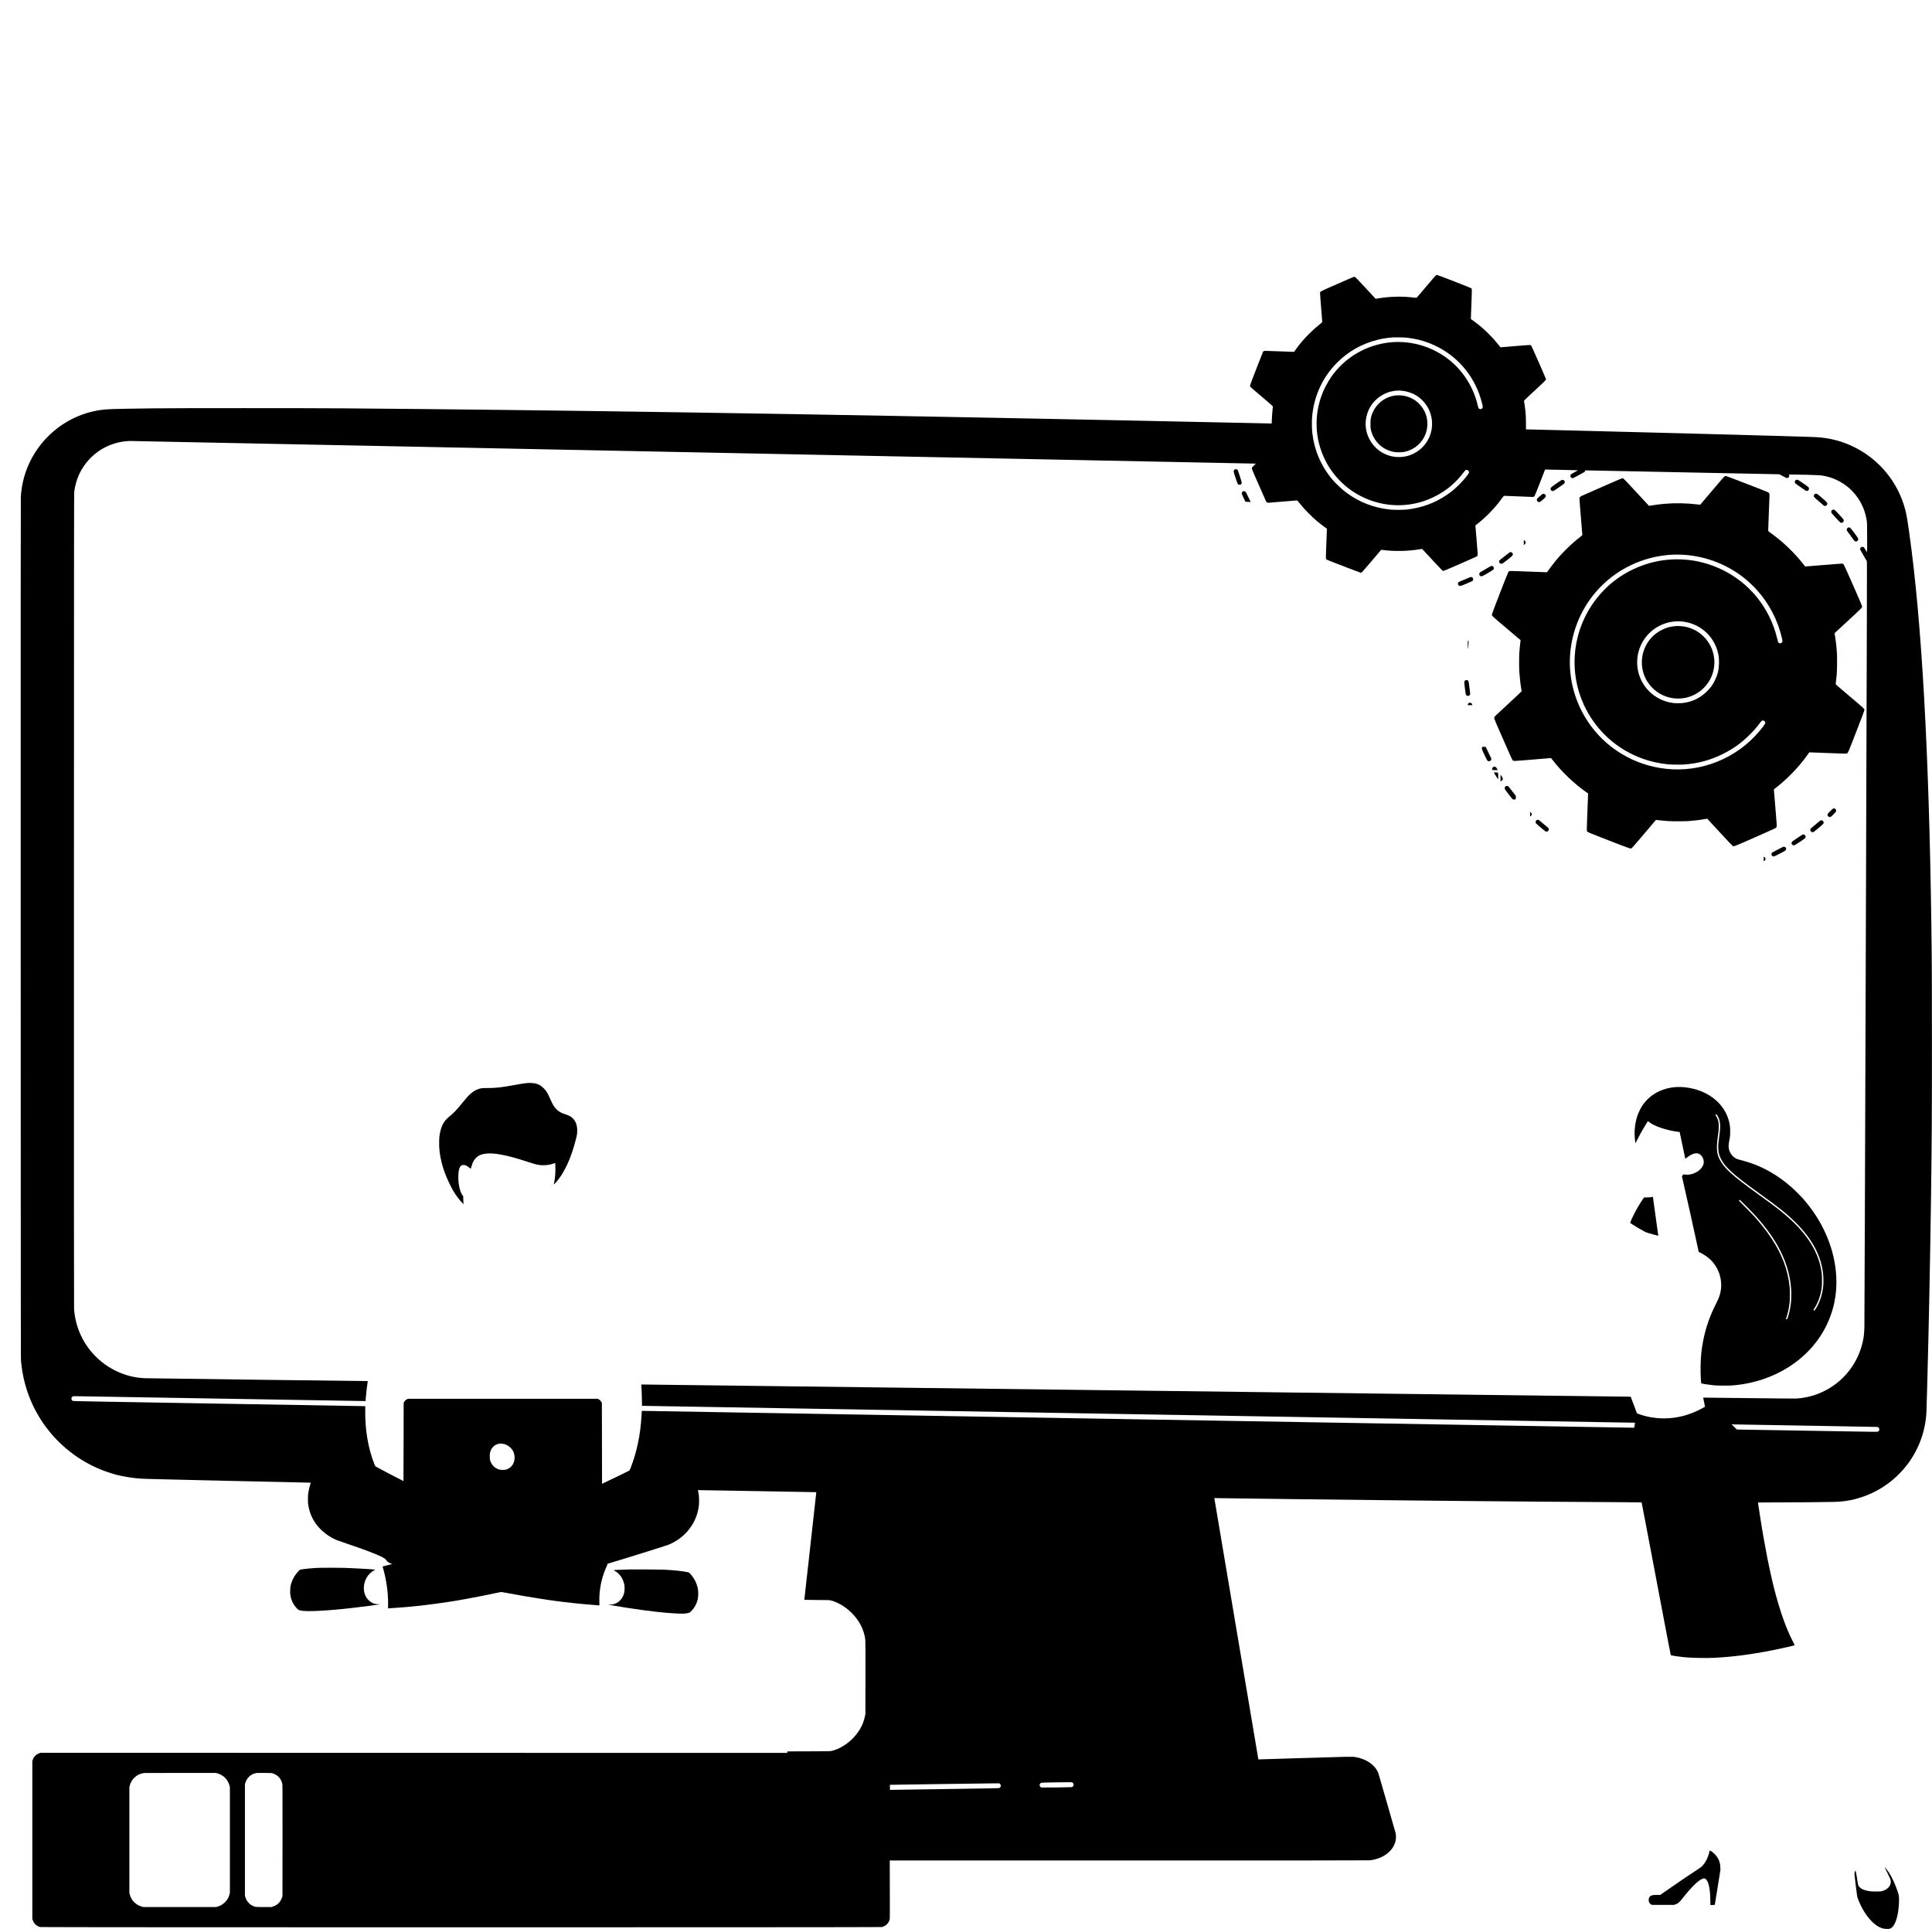 <?xml version="1.0" standalone="no"?>
<!DOCTYPE svg PUBLIC "-//W3C//DTD SVG 20010904//EN"
 "http://www.w3.org/TR/2001/REC-SVG-20010904/DTD/svg10.dtd">
<svg version="1.0" xmlns="http://www.w3.org/2000/svg"
 width="11686pt" height="11667pt" viewBox="0 0 11686 11667"
 preserveAspectRatio="xMidYMid meet">
<g transform="translate(0,11667) scale(0.1,-0.1)"
fill="#000000" stroke="none">
<path d="M86868 100028 c-18 -6 -222 -239 -600 -685 -315 -372 -576 -680 -579
-685 -3 -4 -57 -1 -120 7 -718 93 -1452 80 -2203 -41 l-159 -26 -42 44 c-23
23 -296 317 -605 652 -381 412 -574 613 -596 622 -18 8 -45 14 -59 14 -14 0
-470 -196 -1013 -435 -1031 -454 -1031 -454 -1048 -522 -4 -14 26 -417 65
-894 40 -477 71 -876 69 -887 -2 -10 -82 -82 -178 -159 -234 -189 -369 -309
-594 -531 -316 -313 -601 -647 -830 -969 l-101 -143 -45 0 c-25 -1 -429 14
-898 32 -842 32 -853 32 -888 13 -20 -10 -44 -35 -54 -55 -9 -19 -189 -477
-399 -1017 -270 -696 -381 -993 -381 -1021 0 -24 8 -51 23 -71 12 -17 324
-286 692 -598 586 -496 670 -570 668 -592 -1 -15 -11 -105 -22 -201 -18 -160
-32 -368 -47 -700 l-6 -125 -106 3 c-321 8 -6554 139 -8887 187 -19543 400
-34194 626 -47125 727 -2177 17 -10204 17 -11480 0 -2618 -34 -2863 -42 -3290
-108 -2394 -367 -4311 -2263 -4704 -4654 -33 -202 -53 -374 -66 -590 -8 -126
-10 -7477 -8 -26155 3 -24438 5 -25990 21 -26145 71 -688 179 -1208 372 -1785
481 -1447 1376 -2716 2585 -3666 587 -461 1248 -840 1950 -1117 291 -114 852
-291 1008 -317 18 -3 104 -21 190 -40 326 -70 744 -130 1087 -154 208 -15 345
-19 1450 -46 2854 -70 4717 -112 7005 -160 943 -20 1752 -38 1798 -41 72 -5
83 -8 77 -22 -54 -140 -132 -471 -156 -667 -17 -128 -17 -482 -1 -605 52 -397
197 -791 405 -1103 276 -412 660 -748 1122 -982 187 -94 287 -132 770 -295
1064 -358 1822 -645 2156 -816 165 -84 240 -142 296 -226 54 -80 101 -112 250
-170 46 -17 82 -33 80 -34 -1 -1 -126 -35 -277 -74 -151 -39 -281 -73 -287
-75 -9 -3 -10 -11 -3 -29 29 -76 127 -474 170 -686 111 -555 170 -1173 155
-1618 l-7 -203 63 6 c35 3 145 10 244 15 1030 60 2283 201 3515 396 391 61
406 64 1000 173 674 124 1085 205 1723 342 153 32 293 59 310 59 17 0 184 -29
372 -65 682 -130 1352 -244 1980 -340 165 -25 370 -56 455 -70 474 -75 1444
-191 2130 -254 283 -27 949 -81 986 -81 11 0 12 40 7 208 -20 685 119 1413
384 2021 82 189 114 271 109 280 -3 4 14 14 37 20 753 219 3459 1063 3643
1136 886 355 1546 1095 1775 1991 63 249 82 402 83 669 0 237 -13 381 -53 563
l-18 82 108 0 c59 0 748 -11 1531 -25 783 -14 2345 -41 3472 -60 1127 -19
2050 -36 2051 -37 1 -2 -161 -1465 -361 -3253 -200 -1787 -363 -3253 -364
-3257 0 -4 339 -9 753 -11 729 -3 755 -4 839 -25 160 -39 301 -92 473 -177
544 -268 1014 -719 1322 -1268 161 -287 273 -642 303 -957 8 -80 10 -779 8
-2295 l-4 -2180 -22 -110 c-103 -530 -364 -993 -793 -1411 -365 -355 -821
-615 -1237 -707 -96 -20 -116 -21 -1378 -24 l-1282 -4 -6 -22 c-3 -12 -6 -33
-6 -46 l0 -24 -22582 4 -22583 4 -78 -28 c-192 -68 -327 -202 -394 -392 l-28
-80 0 -4775 0 -4775 27 -80 c71 -206 248 -366 455 -410 104 -22 50803 -22
50908 0 225 47 423 244 469 467 10 51 12 397 8 1810 l-5 1748 14455 0 c10132
0 14487 3 14564 11 941 91 1636 729 1601 1468 -3 69 -11 140 -16 156 -6 17
-238 829 -516 1805 -279 976 -520 1808 -536 1849 -194 486 -717 853 -1379 966
-191 33 -421 29 -3200 -59 -1471 -46 -2676 -83 -2676 -82 -1 0 -599 3545
-1328 7876 -730 4331 -1329 7888 -1332 7903 l-6 28 284 -6 c258 -5 902 -14
4678 -60 7427 -91 14857 -160 19413 -181 807 -4 1470 -10 1472 -14 3 -4 119
-610 259 -1346 310 -1628 1114 -5859 1336 -7034 89 -470 165 -858 169 -862 21
-24 674 -113 1006 -138 420 -31 1188 -41 1605 -20 1132 55 2225 197 3560 461
496 98 1304 281 1323 299 5 4 -31 80 -79 170 -505 943 -972 2347 -1363 4098
-151 677 -236 1107 -436 2222 -68 380 -136 791 -210 1270 -121 789 -132 865
-128 873 2 4 498 7 1101 7 1234 0 3004 15 3487 30 413 13 638 36 975 101 1428
277 2704 1095 3554 2279 639 891 1005 1926 1066 3020 5 102 21 604 35 1115 14
512 30 1099 35 1305 81 3000 165 7267 210 10615 48 3585 55 4816 55 9235 0
4097 -4 4863 -35 7215 -140 10511 -588 18443 -1341 23755 -119 838 -167 1112
-250 1419 -440 1620 -1548 2975 -3049 3727 -731 366 -1494 568 -2315 614 -395
22 -2836 91 -8225 235 -1691 45 -6208 161 -6845 175 -231 6 -874 21 -1430 35
-555 14 -1022 25 -1037 25 l-28 0 0 323 c0 331 -9 533 -35 787 -17 162 -61
484 -75 545 -21 89 -62 43 641 695 646 598 679 632 679 691 0 12 -196 468
-436 1013 -326 741 -443 998 -464 1018 -16 15 -44 30 -62 33 -18 3 -428 -27
-911 -68 l-879 -73 -132 166 c-204 253 -340 405 -576 640 -304 305 -597 556
-910 780 -72 52 -142 102 -153 111 l-21 17 33 890 c36 951 37 924 -12 970 -29
28 -2023 802 -2062 801 -16 0 -42 -5 -57 -11z m-1778 -3782 c691 -78 1287
-257 1885 -565 1327 -683 2287 -1899 2660 -3369 25 -95 47 -195 51 -221 19
-143 -142 -224 -241 -121 -22 23 -33 53 -56 153 -298 1317 -1121 2464 -2254
3144 -1263 758 -2745 924 -4125 464 -1029 -344 -1911 -1011 -2518 -1904 -185
-273 -391 -660 -508 -957 -557 -1417 -445 -2975 311 -4289 328 -571 795 -1098
1320 -1486 1131 -838 2549 -1160 3915 -889 435 86 806 212 1215 414 719 353
1299 833 1783 1477 51 68 106 130 122 138 74 38 160 4 194 -77 18 -44 18 -49
3 -90 -40 -104 -312 -433 -577 -699 -286 -287 -490 -456 -805 -664 -710 -472
-1472 -749 -2340 -850 -217 -26 -732 -31 -969 -11 -1012 88 -1941 442 -2741
1045 -274 207 -635 549 -845 801 -674 810 -1081 1769 -1195 2820 -22 202 -31
655 -16 865 90 1285 620 2461 1516 3360 684 687 1521 1156 2482 1391 278 68
518 105 893 138 110 9 712 -3 840 -18z m-320 -3206 c314 -27 638 -132 895
-290 323 -198 603 -511 766 -855 191 -403 240 -880 138 -1318 -159 -678 -652
-1221 -1314 -1447 -700 -239 -1489 -65 -2024 445 -450 429 -681 1043 -621
1646 32 309 135 621 288 867 400 643 1132 1016 1872 952z m-42918 -3725
c18649 -377 33953 -685 34010 -685 l103 -1 -112 -107 c-61 -59 -116 -117 -122
-129 -29 -57 -23 -72 405 -1044 229 -519 427 -967 440 -996 20 -41 34 -56 69
-73 l44 -21 863 70 c475 39 875 72 889 73 23 2 41 -16 134 -132 190 -237 334
-400 560 -628 328 -334 650 -611 986 -849 115 -81 138 -102 138 -123 0 -14
-15 -414 -34 -890 -33 -847 -33 -866 -15 -907 11 -26 30 -48 50 -58 86 -44
2014 -785 2044 -785 18 0 48 10 67 23 19 12 288 323 599 689 311 367 568 669
571 672 3 4 53 -1 110 -9 669 -93 1485 -78 2207 41 85 14 157 24 162 22 4 -2
276 -293 603 -648 328 -355 611 -653 629 -663 22 -12 46 -17 73 -14 38 4 1982
854 2014 880 8 7 22 30 32 52 18 40 17 53 -56 925 l-74 885 28 25 c15 14 79
65 142 115 533 420 1056 972 1459 1538 82 114 85 117 122 117 75 0 1594 -59
1665 -65 84 -7 126 7 163 52 15 17 149 348 330 816 l305 787 105 0 c191 -1
1881 -38 1885 -42 2 -2 -87 -54 -198 -115 -111 -61 -212 -122 -225 -136 -53
-57 -48 -143 13 -196 29 -25 45 -31 82 -31 40 0 71 14 232 104 102 57 258 141
345 187 157 82 160 85 180 131 l20 48 50 0 c135 1 11645 -231 11672 -236 17
-2 120 -54 230 -116 169 -94 206 -111 244 -111 50 -1 89 20 116 60 18 29 24
95 11 131 l-8 22 133 0 c389 0 1587 -32 1723 -45 1000 -102 1898 -674 2417
-1538 227 -378 363 -767 435 -1242 14 -94 17 -237 20 -992 2 -486 1 -883 -4
-883 -4 1 -46 64 -93 142 -47 78 -97 151 -112 162 -42 30 -116 27 -162 -7 -39
-30 -62 -91 -51 -135 3 -13 50 -99 105 -191 54 -91 139 -240 190 -330 50 -91
99 -170 108 -177 15 -11 10 -1707 -61 -23010 -42 -12669 -81 -23147 -87
-23329 -13 -437 -43 -670 -132 -1019 -347 -1367 -1330 -2480 -2648 -3000 -432
-170 -896 -271 -1365 -295 -78 -4 -1358 7 -2869 26 -1501 18 -2731 31 -2733
30 -4 -5 29 -177 73 -380 21 -92 35 -169 33 -171 -22 -18 -313 -174 -432 -231
-897 -430 -1866 -570 -2825 -410 -265 45 -647 150 -813 224 l-46 21 -188 499
-187 499 -91 6 c-77 4 -59524 738 -59701 736 l-58 0 6 -92 c16 -226 26 -479
32 -826 l7 -372 27 0 c15 0 13496 -229 29958 -510 16463 -280 29965 -510
30005 -510 l73 0 -22 -151 c-13 -83 -24 -152 -26 -154 -2 -1 -13413 226
-29803 505 -16390 280 -29895 510 -30012 512 l-212 3 -5 -70 c-3 -38 -10 -155
-16 -260 -63 -1120 -289 -2195 -658 -3124 -45 -115 -63 -148 -85 -161 -40 -25
-777 -384 -1247 -608 l-395 -189 -5 2446 -5 2446 -25 50 c-31 63 -110 143
-175 175 l-50 25 -5740 0 -5740 0 -67 -33 c-74 -36 -132 -95 -170 -170 l-23
-47 -3 -2362 c-1 -1300 -5 -2363 -9 -2363 -20 0 -1579 815 -1674 875 -31 20
-42 39 -88 156 -373 943 -564 2068 -549 3226 l3 271 -250 6 c-137 4 -4111 72
-8830 152 -8034 136 -8582 146 -8615 163 -51 26 -80 74 -80 133 0 60 22 101
70 131 34 21 44 22 245 19 116 -2 4038 -68 8717 -147 4679 -80 8563 -145 8632
-145 l125 0 5 53 c3 28 12 136 21 238 19 227 57 552 89 760 14 85 24 154 23
155 -1 1 -2988 38 -6637 82 -3649 45 -6732 86 -6850 92 -518 25 -975 123
-1440 307 -674 267 -1254 677 -1743 1233 -643 732 -1030 1666 -1097 2655 -8
115 -10 7090 -8 24745 3 23330 5 24591 21 24704 95 647 305 1165 671 1653 430
574 1020 998 1691 1216 298 97 529 142 880 170 22 2 78 4 125 5 47 1 15344
-306 33992 -683z m67478 -58875 c2296 -39 4195 -73 4219 -76 144 -19 171 -226
38 -284 -41 -18 -166 -16 -4285 55 l-4243 72 -137 133 c-75 74 -148 144 -162
157 l-25 24 210 -6 c116 -3 2089 -37 4385 -75z m-78837 -1109 c228 -59 442
-233 551 -448 72 -143 101 -346 72 -511 -52 -297 -223 -498 -496 -584 -63 -19
-96 -23 -210 -23 -160 0 -223 14 -355 79 -160 79 -273 193 -350 351 -70 144
-80 193 -79 395 0 162 2 182 28 265 42 139 89 218 182 313 67 67 97 89 165
121 46 21 109 44 139 50 30 6 64 13 75 15 41 10 203 -4 278 -23z m-17343
-19922 c368 -102 634 -371 733 -743 l22 -81 0 -3205 0 -3205 -22 -82 c-55
-205 -122 -322 -273 -473 -151 -151 -268 -218 -473 -273 l-82 -22 -2190 0
-2190 0 -81 22 c-195 52 -356 145 -490 285 -126 132 -205 273 -256 458 l-23
85 0 3200 0 3200 22 88 c50 193 131 336 272 478 166 165 342 252 591 292 14 3
997 4 2185 3 l2160 -1 95 -26z m3340 2 c99 -30 231 -99 306 -161 130 -107 234
-274 274 -441 20 -86 20 -91 18 -3460 l-3 -3374 -28 -80 c-41 -114 -90 -203
-156 -281 -103 -122 -218 -199 -381 -256 l-95 -33 -465 0 c-532 0 -521 -1
-700 87 -94 46 -116 62 -206 152 -82 83 -108 117 -147 192 -25 50 -56 126 -69
170 l-23 79 0 3375 0 3375 23 79 c81 282 313 510 587 579 95 25 98 25 555 23
419 -2 438 -3 510 -25z m48377 -557 c92 -68 98 -176 13 -247 -17 -15 -48 -28
-73 -31 -66 -9 -1781 -30 -1810 -22 -15 3 -42 20 -62 37 -83 73 -61 195 44
249 18 9 226 16 815 25 1014 16 1036 16 1073 -11z m-4382 -84 c79 -77 61 -195
-38 -246 -24 -13 -490 -22 -3055 -59 -1665 -24 -3147 -46 -3294 -49 l-268 -6
0 155 0 155 163 1 c89 0 1431 20 2982 44 1551 23 2967 42 3147 41 l327 -1 36
-35z"/>
<path d="M84364 92745 c-463 -68 -881 -324 -1159 -710 -79 -109 -194 -336
-235 -462 -61 -191 -75 -294 -75 -548 1 -199 4 -244 23 -332 82 -375 275 -708
556 -956 222 -195 494 -330 795 -394 114 -24 147 -27 341 -27 185 -1 231 2
328 22 413 83 784 311 1036 636 407 524 480 1240 186 1826 -261 519 -739 863
-1313 945 -124 18 -360 18 -483 0z"/>
<path d="M74657 88250 c-39 -40 -40 -41 -35 -103 4 -42 40 -164 111 -379 58
-175 113 -331 122 -348 23 -44 70 -70 129 -70 43 0 53 4 88 40 39 39 40 41 35
97 -4 50 -186 619 -233 731 -19 44 -68 72 -128 72 -43 0 -53 -4 -89 -40z"/>
<path d="M104320 87858 c-37 -19 -166 -167 -745 -850 -385 -455 -709 -836
-720 -848 -20 -19 -21 -19 -175 0 -654 81 -1382 93 -2035 35 -224 -20 -530
-60 -735 -95 l-165 -29 -29 32 c-1364 1475 -1487 1606 -1531 1623 -28 10 -59
15 -82 11 -21 -2 -535 -224 -1143 -492 -608 -268 -1159 -510 -1224 -539 -131
-56 -178 -93 -197 -154 -9 -32 5 -226 80 -1133 50 -602 91 -1101 91 -1110 0
-9 -44 -49 -97 -90 -514 -391 -1100 -960 -1538 -1494 -108 -131 -400 -516
-465 -613 l-35 -52 -55 0 c-30 0 -532 18 -1114 41 -986 38 -1062 39 -1101 25
-23 -9 -52 -27 -65 -41 -34 -36 -1000 -2528 -1000 -2579 0 -89 -15 -75 888
-839 l849 -718 -13 -92 c-18 -130 -51 -472 -66 -672 -16 -220 -16 -941 0
-1160 28 -383 81 -831 127 -1070 8 -44 15 -85 15 -92 0 -7 -208 -205 -462
-441 -1213 -1125 -1176 -1089 -1188 -1128 -7 -20 -10 -57 -8 -83 4 -32 119
-304 375 -886 204 -462 446 -1012 539 -1223 120 -274 177 -392 198 -413 60
-59 10 -60 1164 35 581 48 1080 90 1107 93 l50 5 85 -108 c573 -739 1318
-1449 2063 -1968 l97 -67 -6 -127 c-3 -70 -23 -568 -43 -1107 -27 -693 -35
-991 -28 -1018 22 -86 -31 -62 1328 -590 1370 -532 1316 -514 1390 -464 19 12
354 401 746 862 l711 840 49 -2 c26 0 129 -10 228 -22 394 -45 588 -55 1075
-55 350 0 518 4 680 17 349 28 669 68 955 118 l120 21 35 -39 c19 -22 360
-391 758 -820 460 -497 734 -786 753 -794 77 -31 45 -44 1341 526 673 296
1239 550 1258 565 23 18 40 43 51 76 16 47 14 83 -71 1104 -48 580 -89 1078
-91 1106 l-4 51 120 93 c322 249 628 523 955 856 401 407 671 732 1042 1254
l27 38 83 -5 c46 -2 548 -22 1116 -43 890 -34 1038 -38 1065 -26 77 33 66 7
581 1334 302 779 486 1266 486 1287 0 90 27 65 -887 837 -829 702 -854 724
-849 753 11 62 46 376 62 555 21 248 30 1000 15 1266 -22 373 -62 743 -119
1082 l-28 163 818 756 c888 822 857 790 846 885 -7 59 -1071 2473 -1107 2511
-40 44 -74 57 -143 57 -35 0 -540 -41 -1123 -89 -583 -49 -1063 -87 -1067 -85
-4 3 -44 52 -89 111 -546 707 -1252 1385 -1986 1910 -94 66 -163 123 -163 132
-1 9 18 513 42 1120 l42 1103 -25 47 c-16 30 -37 53 -64 67 -75 41 -2498 977
-2539 981 -29 3 -54 -2 -86 -19z m-2585 -4738 c1466 -72 2843 -618 3951 -1565
163 -139 443 -412 588 -575 744 -830 1257 -1818 1511 -2914 42 -181 41 -209
-9 -263 -54 -60 -153 -57 -210 5 -11 13 -32 83 -56 184 -235 1011 -687 1911
-1355 2694 -140 166 -483 509 -649 649 -641 547 -1377 956 -2182 1214 -179 58
-445 127 -654 170 -608 125 -1310 154 -1940 80 -1185 -139 -2334 -632 -3250
-1393 -1012 -842 -1744 -2013 -2059 -3297 -178 -722 -225 -1462 -140 -2203
168 -1486 898 -2895 2016 -3897 598 -536 1287 -946 2053 -1224 472 -171 969
-283 1505 -340 207 -22 773 -31 1002 -16 821 56 1573 256 2309 616 652 318
1161 681 1675 1194 239 240 414 440 589 675 54 72 107 140 119 150 28 26 109
33 147 13 60 -31 90 -98 73 -161 -12 -43 -175 -263 -341 -461 -1391 -1660
-3535 -2523 -5673 -2284 -1939 216 -3667 1268 -4728 2880 -937 1423 -1280
3155 -952 4815 293 1482 1073 2800 2225 3760 557 464 1227 848 1920 1102 816
298 1680 433 2515 392z m47 -4045 c967 -113 1769 -763 2073 -1680 97 -290 129
-513 122 -835 -8 -399 -76 -683 -248 -1039 -117 -243 -251 -433 -448 -635
-394 -402 -859 -641 -1416 -728 -183 -28 -509 -30 -690 -5 -548 78 -1044 324
-1425 706 -130 131 -209 227 -317 388 -348 522 -483 1185 -368 1807 184 992
925 1761 1908 1980 244 55 557 71 809 41z"/>
<path d="M101365 78804 c-348 -34 -566 -93 -830 -224 -446 -220 -782 -557
-1001 -1003 -329 -670 -293 -1479 93 -2107 304 -493 781 -845 1338 -985 332
-84 718 -87 1045 -9 634 151 1174 580 1459 1159 419 850 254 1856 -415 2529
-332 335 -773 555 -1244 621 -113 15 -370 27 -445 19z"/>
<path d="M108656 87650 c-89 -28 -126 -151 -65 -217 13 -14 107 -81 209 -150
102 -69 237 -163 302 -210 147 -106 168 -113 250 -81 61 23 89 129 50 193 -20
32 -219 178 -486 356 -165 110 -204 126 -260 109z"/>
<path d="M94445 87629 c-50 -27 -271 -177 -473 -321 -91 -66 -158 -121 -167
-138 -22 -43 -19 -101 8 -141 31 -46 62 -61 122 -56 45 3 65 14 200 111 83 59
223 157 313 218 102 68 171 121 183 141 70 116 -65 252 -186 186z"/>
<path d="M75212 86959 c-59 -12 -102 -69 -102 -134 0 -25 33 -106 109 -267 61
-127 112 -232 114 -234 2 -2 75 -7 161 -11 l157 -6 -103 209 c-57 115 -122
250 -145 299 -23 50 -53 101 -66 113 -30 28 -80 41 -125 31z"/>
<path d="M109774 86791 c-35 -21 -64 -75 -64 -118 0 -50 32 -90 150 -189 63
-53 189 -162 279 -243 91 -80 174 -151 185 -158 33 -19 104 -16 141 7 20 12
39 37 49 60 35 88 17 118 -172 287 -196 174 -400 346 -429 361 -33 18 -104 14
-139 -7z"/>
<path d="M93289 86782 c-56 -36 -298 -248 -313 -274 -22 -36 -20 -106 3 -144
25 -41 83 -68 132 -61 44 6 40 3 227 160 166 139 185 173 148 262 -28 67 -135
98 -197 57z"/>
<path d="M110853 85839 c-65 -19 -106 -103 -84 -171 7 -20 70 -96 161 -193 83
-88 196 -212 253 -276 56 -64 114 -124 129 -133 15 -9 47 -16 78 -16 47 0 56
4 91 39 35 34 39 44 39 87 0 30 -7 61 -18 79 -24 39 -185 219 -374 417 -169
178 -190 191 -275 167z"/>
<path d="M111765 84750 c-56 -37 -82 -120 -53 -173 6 -12 77 -110 157 -218 80
-107 180 -243 221 -302 49 -69 86 -112 107 -122 123 -59 247 65 185 185 -51
101 -431 603 -476 631 -40 25 -103 24 -141 -1z"/>
<path d="M92170 83848 l0 -152 41 39 c56 55 72 89 66 142 -5 47 -32 85 -79
109 l-28 15 0 -153z"/>
<path d="M91320 83267 c-14 -7 -95 -69 -180 -138 -85 -69 -220 -173 -298 -233
-109 -82 -147 -116 -159 -144 -21 -51 -9 -98 37 -144 34 -34 43 -38 88 -38 55
0 89 21 317 198 272 211 354 284 371 329 16 40 16 46 0 88 -10 25 -30 54 -45
65 -38 26 -99 34 -131 17z"/>
<path d="M89992 82325 c-105 -64 -256 -151 -334 -194 -129 -71 -145 -82 -166
-122 -37 -71 -11 -148 62 -183 65 -31 82 -24 381 147 280 160 391 234 409 271
44 93 -18 196 -119 196 -34 0 -72 -19 -233 -115z"/>
<path d="M88791 81704 c-80 -36 -236 -101 -348 -146 -218 -86 -246 -105 -259
-173 -8 -44 25 -114 65 -138 54 -32 96 -23 343 77 368 147 468 195 495 235 44
65 21 161 -46 196 -52 26 -97 17 -250 -51z"/>
<path d="M88780 77673 c1 -326 15 -334 41 -23 18 203 18 205 -3 248 -11 23
-24 42 -29 42 -5 0 -9 -113 -9 -267z"/>
<path d="M88641 75523 c-45 -23 -71 -67 -71 -123 0 -105 75 -678 96 -737 39
-108 199 -113 249 -7 17 37 17 42 -13 263 -18 124 -39 294 -48 376 -9 83 -23
162 -30 177 -30 59 -119 84 -183 51z"/>
<path d="M88851 74153 c-39 -20 -71 -66 -71 -105 l0 -28 139 0 139 0 -10 38
c-12 45 -42 80 -85 98 -42 18 -70 17 -112 -3z"/>
<path d="M89650 71468 c-34 -56 -26 -97 53 -272 117 -260 243 -509 270 -534
77 -72 211 -24 231 83 7 36 0 55 -85 225 -51 102 -125 257 -166 345 -41 88
-79 165 -85 172 -7 9 -41 13 -104 13 l-94 0 -20 -32z"/>
<path d="M90330 70283 c-50 -26 -85 -99 -73 -150 l9 -38 162 -3 c96 -1 162 1
162 7 0 20 -87 155 -112 174 -37 28 -105 32 -148 10z"/>
<path d="M90363 69935 c5 -11 149 -248 228 -372 7 -13 17 -23 21 -23 5 0 8 85
8 188 0 235 9 222 -149 222 -95 0 -112 -2 -108 -15z"/>
<path d="M90760 69623 l0 -202 31 9 c49 14 79 39 95 75 25 61 18 95 -39 187
-96 153 -87 160 -87 -69z"/>
<path d="M91091 69123 c-53 -28 -76 -66 -76 -126 0 -47 5 -59 54 -127 75 -104
342 -447 391 -502 60 -69 131 -80 204 -33 25 17 26 21 26 107 l0 90 -123 156
c-68 86 -166 213 -218 281 -52 69 -106 133 -120 143 -38 28 -97 33 -138 11z"/>
<path d="M110885 67770 c-32 -10 -307 -277 -331 -322 -51 -97 42 -214 154
-193 30 5 63 33 180 148 79 78 150 154 158 169 19 36 18 104 -2 138 -30 50
-102 77 -159 60z"/>
<path d="M92550 67432 l0 -143 29 15 c54 29 82 98 62 158 -6 19 -29 52 -51 73
l-40 39 0 -142z"/>
<path d="M92960 67072 c-73 -36 -100 -123 -61 -189 24 -39 373 -339 556 -478
46 -34 53 -37 102 -33 41 4 60 11 83 33 54 52 62 124 19 179 -11 14 -79 74
-152 133 -73 59 -194 161 -271 226 -76 66 -150 126 -165 133 -35 19 -69 18
-111 -4z"/>
<path d="M110123 67047 c-18 -6 -99 -69 -180 -138 -81 -69 -207 -174 -280
-233 -73 -58 -139 -116 -148 -129 -9 -13 -15 -43 -15 -75 0 -50 3 -58 39 -93
36 -36 43 -39 94 -39 l56 0 149 119 c207 165 428 356 449 387 22 35 22 111 -1
146 -35 54 -105 78 -163 55z"/>
<path d="M108992 66168 c-29 -18 -174 -114 -322 -213 -239 -160 -272 -185
-291 -223 -34 -68 -9 -141 61 -177 52 -27 88 -19 195 44 160 95 536 353 558
383 28 38 28 118 1 156 -25 34 -79 62 -119 62 -17 0 -54 -14 -83 -32z"/>
<path d="M107715 65379 c-82 -44 -234 -123 -336 -174 -154 -78 -190 -100 -208
-128 -56 -90 8 -207 114 -207 36 0 271 112 550 263 139 75 169 96 191 139 41
79 -19 177 -113 185 -44 4 -59 -2 -198 -78z"/>
<path d="M106680 64715 l0 -136 28 15 c99 52 110 181 19 236 -18 11 -35 20
-39 20 -5 0 -8 -61 -8 -135z"/>
<path d="M31838 51159 c-145 -14 -344 -46 -718 -115 -796 -147 -1158 -186
-1690 -183 -250 2 -337 -9 -492 -61 -235 -79 -439 -222 -661 -465 -60 -66
-198 -230 -307 -365 -346 -430 -529 -623 -767 -813 -306 -244 -458 -482 -558
-872 -56 -217 -76 -378 -82 -653 -10 -428 34 -802 147 -1262 99 -401 210 -711
408 -1141 206 -448 367 -727 582 -1009 85 -111 258 -308 315 -360 l28 -25 -6
31 c-3 16 -9 127 -13 245 l-7 214 -33 39 c-177 207 -295 814 -255 1306 24 293
71 425 177 506 35 27 44 29 129 29 85 0 96 -2 168 -38 43 -21 120 -72 172
-113 53 -41 98 -74 100 -74 3 0 5 6 5 14 0 8 22 84 50 168 82 255 143 362 277
488 93 88 162 131 281 176 442 165 1151 84 2324 -267 112 -33 366 -114 564
-179 372 -123 521 -160 713 -180 266 -26 546 7 797 94 l94 33 7 -36 c5 -20 8
-166 8 -326 -1 -334 -21 -534 -91 -905 l-7 -35 48 45 c60 57 184 201 262 305
364 482 691 1193 922 2005 171 603 183 662 185 895 2 347 -87 584 -291 776
-103 95 -197 145 -405 213 -259 84 -408 167 -551 305 -150 145 -218 256 -382
625 -162 364 -230 478 -380 635 -143 149 -272 234 -435 285 -164 52 -391 68
-632 45z"/>
<path d="M101380 50920 c-897 -61 -1636 -480 -2077 -1177 -69 -110 -190 -357
-238 -486 -176 -478 -235 -1040 -165 -1572 11 -82 20 -154 20 -160 0 -5 60
107 133 250 143 278 185 357 335 615 93 161 267 446 283 464 4 5 42 -19 84
-52 152 -123 373 -232 690 -342 339 -117 811 -226 1070 -248 l80 -7 32 -150
c18 -82 93 -440 168 -795 75 -355 139 -653 141 -663 5 -14 18 -7 77 42 224
183 425 275 602 276 82 0 97 -3 157 -33 116 -57 218 -191 263 -347 21 -72 24
-191 6 -265 -71 -292 -413 -559 -812 -635 -96 -18 -262 -20 -343 -4 l-57 12
-37 -43 c-60 -70 -64 -78 -53 -98 15 -29 1001 -4467 1001 -4509 l0 -38 147
-75 c482 -247 797 -563 1015 -1018 164 -342 235 -747 198 -1123 -31 -301 -99
-516 -267 -849 -406 -798 -650 -1486 -807 -2280 -110 -552 -155 -986 -163
-1578 -7 -443 18 -1007 44 -1033 19 -19 461 -87 773 -120 164 -17 840 -23
1036 -10 1304 90 2533 497 3581 1187 1398 921 2337 2284 2662 3864 201 978
147 2061 -154 3110 -325 1128 -909 2184 -1723 3115 -139 159 -564 582 -727
724 -422 368 -824 657 -1264 911 -560 321 -1113 546 -1734 706 -138 35 -279
77 -313 93 -181 85 -324 230 -409 415 -87 186 -101 376 -47 631 50 240 65 376
65 605 0 221 -16 374 -58 560 -223 986 -1046 1753 -2178 2029 -353 87 -720
122 -1037 101z m2550 -1815 c62 -124 96 -254 111 -429 15 -170 3 -355 -51
-746 -54 -400 -64 -514 -57 -713 8 -251 46 -406 152 -622 109 -225 251 -413
499 -660 333 -333 827 -722 1861 -1465 1174 -844 1673 -1246 2195 -1770 970
-972 1505 -1972 1631 -3048 25 -205 29 -585 10 -767 -57 -540 -215 -1008 -475
-1407 -27 -43 -53 -78 -56 -78 -3 0 -18 10 -33 23 l-29 23 67 104 c218 344
355 726 427 1190 19 128 22 184 23 475 0 361 -9 461 -66 750 -200 1014 -809
1996 -1814 2925 -475 439 -899 772 -1940 1520 -1611 1158 -2101 1600 -2370
2138 -184 367 -207 673 -106 1402 47 341 54 414 54 595 -1 263 -44 434 -152
603 l-50 77 27 28 27 28 33 -38 c17 -21 55 -83 82 -138z m1755 -5446 c434
-440 701 -737 1012 -1126 1017 -1273 1552 -2521 1644 -3838 15 -211 6 -646
-16 -840 -22 -194 -59 -404 -100 -571 -37 -150 -112 -393 -125 -408 -5 -4 -23
-3 -43 3 l-34 12 35 102 c83 247 153 582 189 899 21 190 24 718 5 913 -103
1049 -450 1979 -1107 2970 -177 267 -332 481 -524 720 -354 442 -626 739
-1245 1355 l-196 194 27 28 26 27 76 -68 c42 -38 211 -205 376 -372z"/>
<path d="M99945 44279 c-78 -23 -275 -41 -383 -36 l-112 5 -72 -101 c-181
-255 -381 -593 -544 -917 -103 -205 -218 -458 -229 -503 -6 -22 6 -32 122
-107 234 -153 479 -296 756 -444 82 -44 140 -66 240 -92 73 -19 232 -64 355
-100 123 -36 225 -64 226 -62 4 4 -321 2359 -326 2363 -2 1 -16 -2 -33 -6z"/>
<path d="M19330 21843 c-376 -13 -869 -57 -1103 -99 l-87 -16 -77 -77 c-196
-196 -354 -457 -438 -721 -53 -167 -66 -254 -72 -455 -5 -164 -2 -207 16 -310
52 -303 178 -556 384 -771 97 -102 102 -105 262 -139 345 -75 1578 -12 3055
156 581 65 1707 213 1719 224 2 3 -42 5 -98 5 -56 0 -137 7 -179 16 -376 76
-665 426 -701 848 -42 492 211 975 617 1182 41 20 70 40 65 44 -21 20 -1171
86 -1898 110 -262 9 -1253 11 -1465 3z"/>
<path d="M38080 21744 c-850 -28 -960 -33 -960 -45 0 -5 24 -21 53 -35 301
-153 528 -480 593 -858 25 -142 15 -392 -20 -511 -83 -279 -248 -484 -481
-596 -121 -59 -215 -79 -363 -79 -69 0 -123 -2 -121 -4 6 -6 786 -136 1169
-195 1248 -192 2226 -305 2965 -341 378 -18 534 -12 715 31 83 19 87 21 158
92 230 225 369 485 424 792 31 168 30 412 0 577 -56 300 -198 600 -398 837
-119 143 -130 151 -231 171 -333 69 -761 114 -1413 151 -176 10 -1859 20
-2090 13z"/>
<path d="M103391 4648 c-85 -376 -284 -730 -517 -920 -38 -31 -139 -100 -224
-153 -333 -210 -1006 -666 -1827 -1238 l-402 -280 -168 2 c-317 4 -437 -36
-503 -165 -22 -42 -25 -62 -25 -144 0 -78 4 -102 22 -136 34 -64 71 -103 127
-132 l51 -27 665 0 665 0 80 28 c161 57 239 120 392 315 546 700 1001 1150
1251 1238 81 28 105 29 157 5 199 -90 311 -564 318 -1339 l2 -252 132 0 c129
0 133 1 138 22 2 13 79 489 171 1058 l166 1035 -5 160 c-4 127 -10 179 -30
256 -59 227 -152 387 -323 560 -78 78 -241 199 -276 205 -11 1 -21 -26 -37
-98z"/>
<path d="M114000 3728 c0 -3 77 -161 170 -352 105 -213 176 -370 185 -409 70
-296 -139 -576 -504 -675 -92 -25 -107 -26 -361 -27 -281 0 -372 8 -568 51
-200 44 -328 103 -428 196 -78 73 -108 139 -124 268 -19 168 -122 745 -134
757 -2 3 -11 -8 -19 -24 -26 -50 -47 -135 -47 -192 0 -82 147 -1286 166 -1361
44 -170 186 -498 319 -737 304 -545 678 -948 1038 -1118 156 -74 249 -97 418
-102 167 -6 212 3 295 62 189 134 341 516 413 1035 41 295 57 623 42 826 -10
133 -14 151 -75 330 -193 573 -428 1042 -676 1354 -63 79 -110 130 -110 118z"/>
</g>
</svg>
